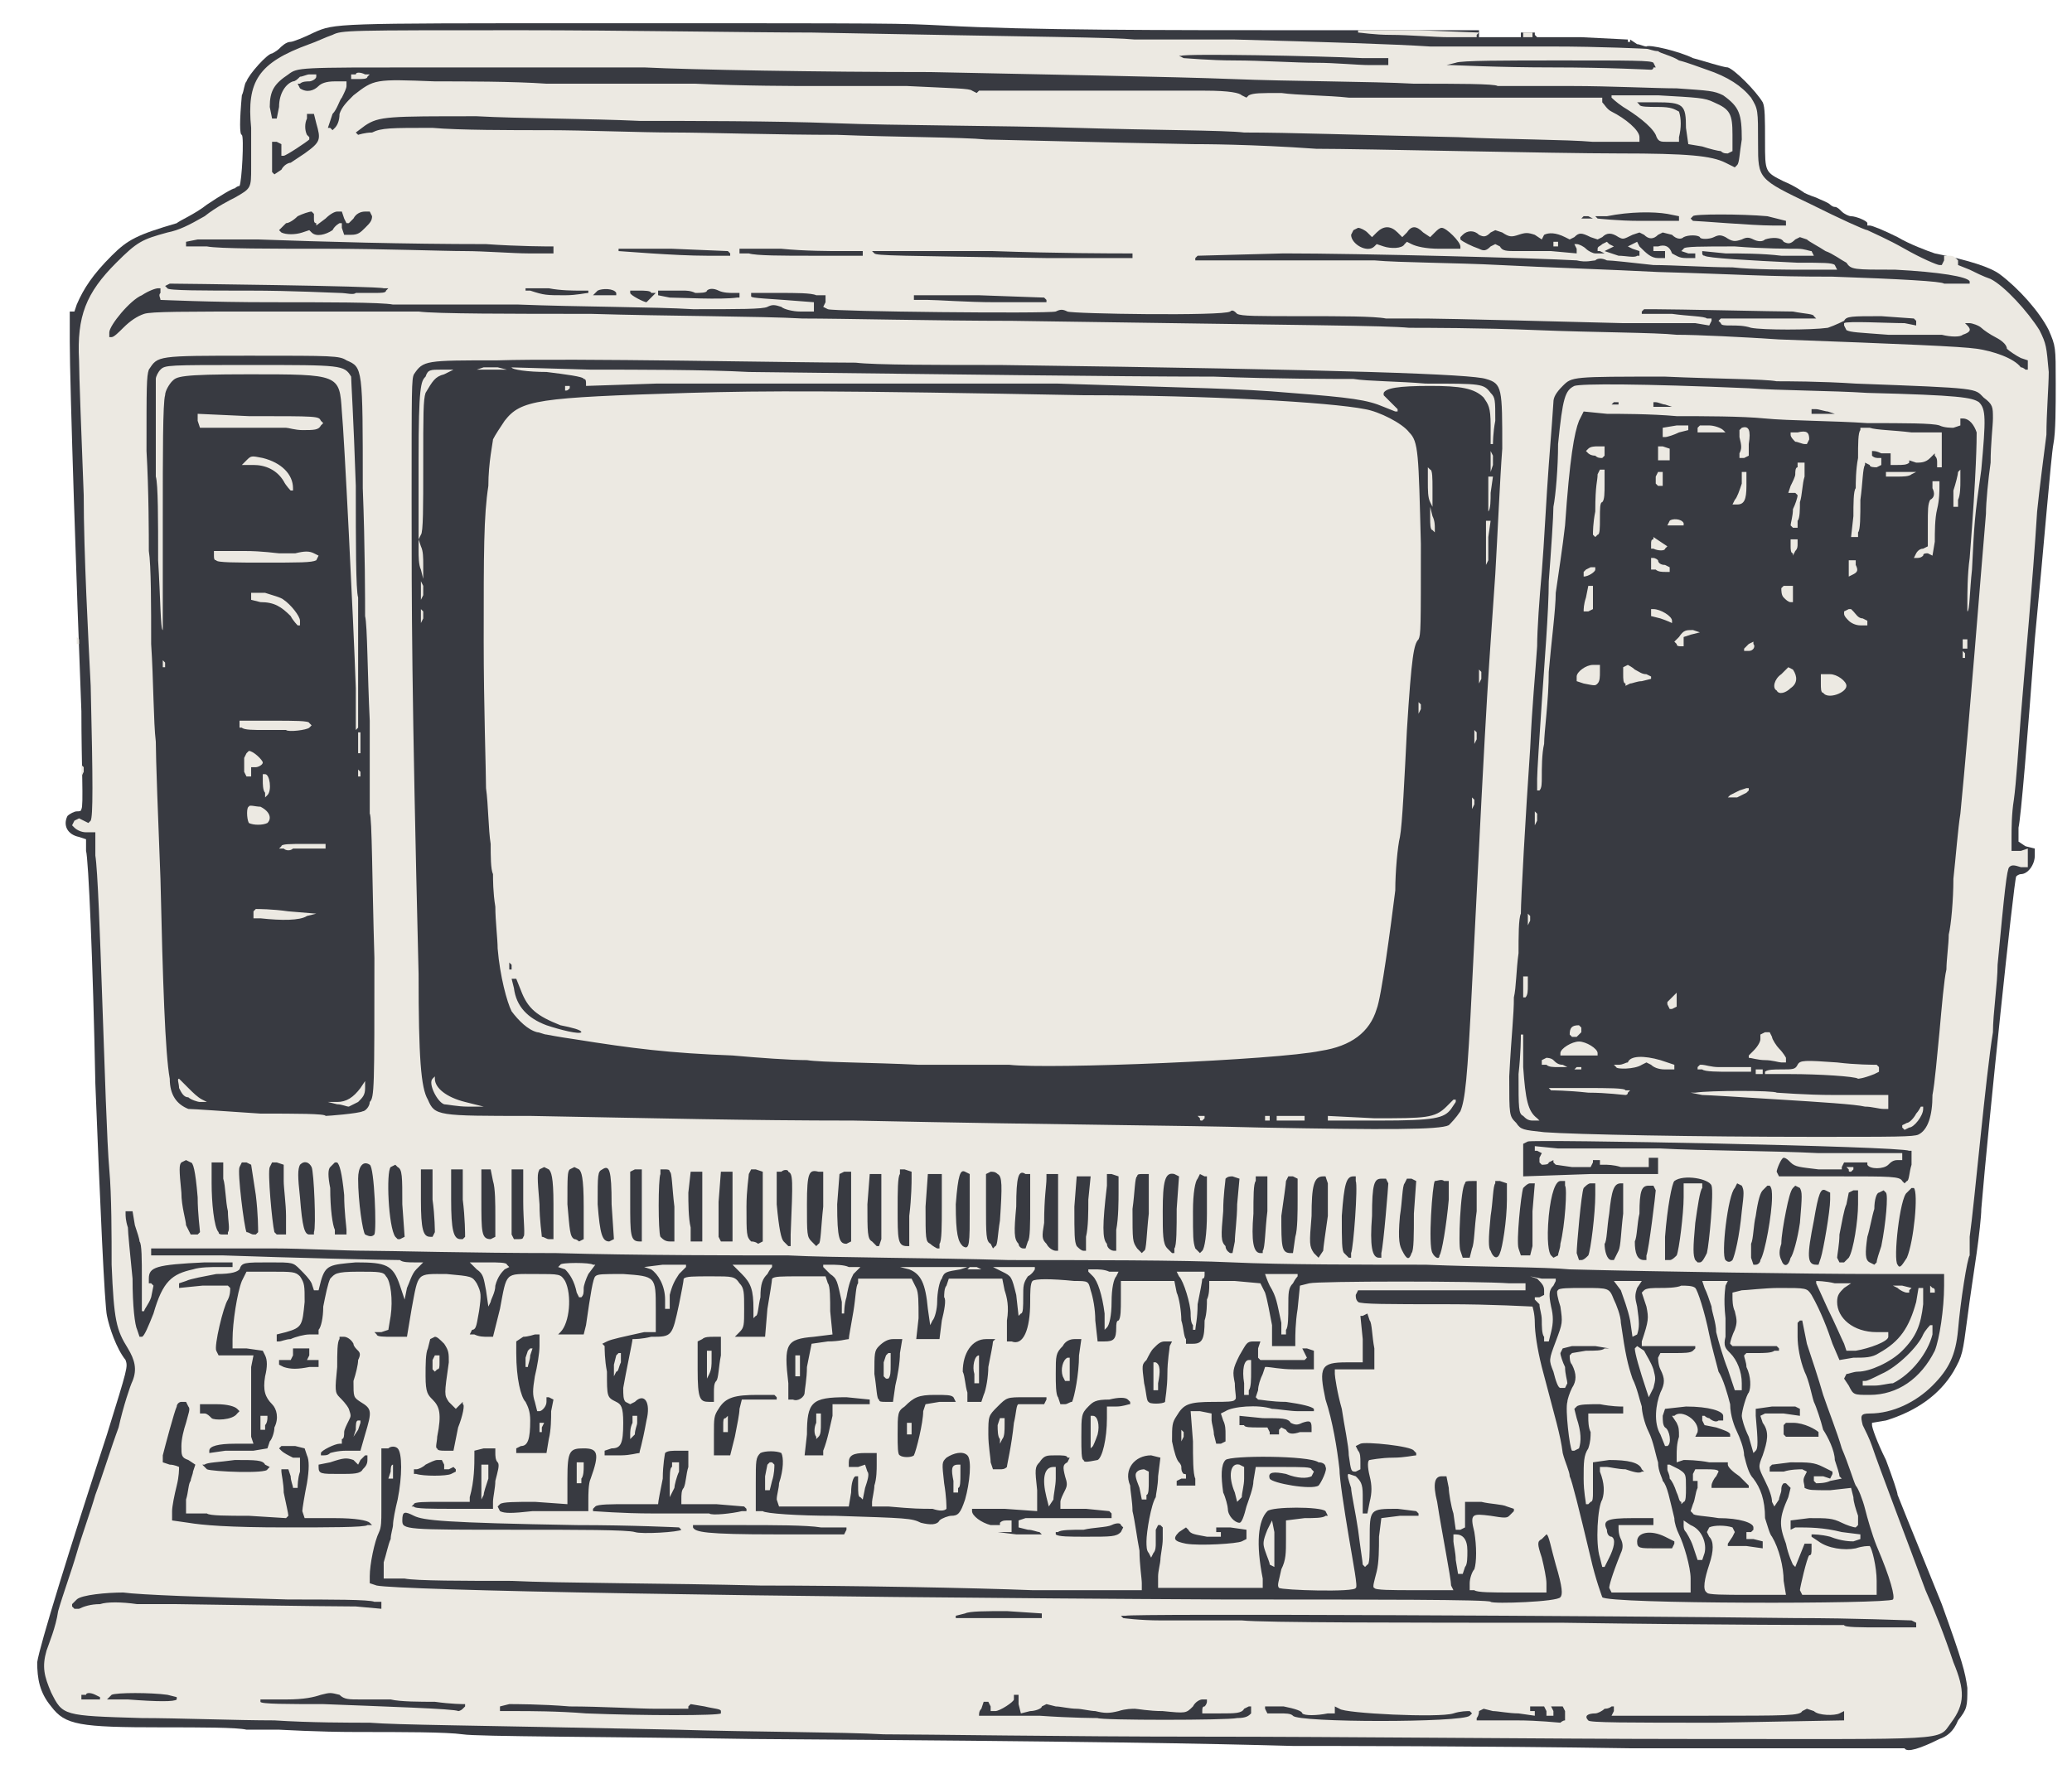<?xml version="1.0" encoding="utf-8"?>
<svg version="1.0" width="891pt" height="761pt" viewBox="0 0 891 761" preserveAspectRatio="xMidYMid meet" xmlns="http://www.w3.org/2000/svg">
  <path fill="#383a41" stroke="none" d="M 819 752 C 818 752 766 752 701 752 C 637 751 571 751 556 751 C 520 750 470 749 323 748 C 261 747 205 747 199 746 C 192 745 173 745 154 745 C 136 745 121 744 120 744 C 119 744 118 744 116 744 C 115 744 110 744 106 744 C 102 743 86 743 70 743 C 34 743 28 742 22 734 C 17 728 16 722 16 715 C 17 708 30 666 46 617 C 55 588 55 588 54 585 C 50 580 47 571 46 566 C 45 562 43 517 41 466 C 40 414 38 369 37 366 L 37 361 L 34 360 C 29 359 27 355 29 351 C 30 350 32 349 33 349 C 34 349 35 349 35 348 C 36 347 35 329 35 306 C 33 255 30 165 30 147 L 30 134 L 31 134 L 32 134 L 33 131 C 36 124 40 118 48 110 C 55 103 59 101 76 96 C 77 95 84 92 89 88 C 95 84 100 81 101 81 C 101 81 102 80 103 80 C 104 78 105 59 104 58 C 103 58 103 52 104 41 C 105 39 105 36 106 35 C 107 32 115 23 117 23 C 117 23 119 22 120 21 C 121 20 123 18 125 18 C 126 18 131 16 135 14 C 144 10 144 10 253 10 C 392 10 385 10 406 11 C 442 13 498 13 566 13 L 636 13 L 636 14 L 636 16 L 645 16 L 654 16 L 654 15 L 654 14 L 657 14 L 660 14 L 660 15 L 661 16 L 680 16 L 700 17 L 700 18 L 701 18 L 701 17 L 704 19 C 705 19 707 20 708 20 C 709 19 722 22 728 25 C 732 26 741 29 743 29 C 746 30 755 39 758 44 C 759 46 759 51 759 61 C 759 74 759 74 767 78 C 772 80 776 83 776 83 C 776 83 778 84 781 85 C 783 86 786 87 787 88 C 787 88 788 89 789 89 C 790 89 791 90 792 91 C 793 92 795 93 796 93 C 798 93 803 95 803 96 L 803 97 L 804 97 C 805 97 810 99 816 102 C 821 105 829 108 832 109 C 847 112 856 115 860 118 C 868 124 877 134 881 142 C 884 149 884 149 884 165 C 884 175 884 186 883 191 C 882 196 879 234 875 275 C 872 316 869 352 868 356 L 868 362 L 871 364 L 875 365 L 875 368 C 875 372 872 376 869 376 C 869 376 868 376 867 377 C 866 379 855 484 852 520 C 852 523 851 532 850 539 C 849 546 847 559 846 567 C 844 582 844 583 840 590 C 834 600 824 607 811 611 L 805 612 L 805 613 C 805 614 807 620 811 628 C 814 636 816 642 816 643 C 816 643 818 648 820 653 C 822 658 829 675 835 690 C 844 715 845 719 846 726 C 846 734 846 735 842 740 C 840 745 837 747 834 748 C 826 752 820 754 819 752 Z"/>
  <path fill="#ece9e2" stroke="none" d=" M517 747 C458 747 397 746 380 746 C363 745 323 745 291 744 C197 742 172 742 159 741 C151 741 133 741 118 740 C102 740 76 739 61 739 C27 738 27 738 22 728 C19 721 18 717 20 710 C21 707 24 700 25 693 C27 686 31 675 33 668 C35 661 39 650 41 643 C44 635 48 622 51 614 C53 605 56 596 57 594 C59 589 58 585 55 580 C50 572 49 568 48 544 C48 532 48 514 47 503 C46 492 45 459 44 431 C43 402 42 374 41 368 L41 358 L37 358 C35 358 33 357 32 356 L31 355 L32 353 L34 352 L36 353 L38 354 L39 353 C40 351 40 337 39 295 C38 275 36 238 36 213 C35 187 34 161 34 155 C33 136 37 126 50 113 C59 104 61 103 72 100 C77 99 81 97 88 93 C93 89 99 86 101 85 C108 81 108 81 108 72 C108 68 108 60 108 55 C106 35 111 27 133 19 C136 18 140 16 143 15 C147 13 149 13 224 13 C267 13 323 14 349 14 C452 16 478 16 488 17 C493 17 512 17 531 17 C568 18 600 19 615 20 C621 20 644 20 667 20 C689 20 708 21 708 21 C709 21 711 22 713 22 C714 23 719 24 722 26 C726 27 731 29 734 30 C743 33 749 37 753 42 C756 47 756 47 756 62 C756 77 756 77 779 88 C791 94 802 99 803 99 C805 100 812 103 819 107 C826 111 833 114 834 114 L835 114 L836 112 L836 110 L838 110 C839 110 840 110 841 111 L842 112 L842 113 L842 114 L847 116 C849 117 853 119 856 120 C862 123 872 134 877 142 C880 148 880 149 881 160 C881 166 880 178 880 187 C879 195 877 210 876 220 C874 252 871 283 869 308 C868 321 867 337 866 344 C865 350 865 357 865 360 L865 366 L869 366 L872 365 L872 369 L872 373 L869 373 C866 372 865 372 864 373 C863 374 862 383 859 415 C859 423 857 436 857 444 C854 462 849 518 847 532 C847 536 847 540 847 540 C846 541 843 560 842 572 C841 583 838 589 831 596 C824 603 814 608 804 608 C800 608 800 609 801 613 C802 615 804 619 805 622 C808 631 821 665 828 684 C832 693 836 703 840 715 C845 727 845 733 839 741 C833 749 841 748 725 748 C669 748 575 747 517 747 Z M632 738 L633 737 L632 736 C631 736 628 736 625 737 C619 739 578 737 576 735 L574 734 L574 735 L574 737 L571 737 C566 738 561 738 560 737 C560 736 557 735 552 734 L544 734 L544 735 L545 737 L550 737 C553 737 555 737 556 738 C558 741 629 741 632 738 Z M673 740 C673 739 673 738 673 736 L672 734 L669 734 L667 734 L668 736 L668 738 L667 738 L665 738 L665 736 L664 734 L661 734 L658 734 L658 735 L658 736 L659 736 L660 736 L660 737 L660 738 L653 737 C649 737 644 736 642 736 L638 735 L636 736 C636 738 635 739 635 739 L635 740 L652 740 C662 740 670 741 671 741 C671 741 672 740 673 740 Z M793 738 L793 736 L791 737 C789 738 782 738 780 736 L777 735 L775 736 C774 738 769 738 733 738 L693 738 L694 736 L694 734 L693 734 C693 734 692 735 690 735 C689 736 687 737 686 737 C683 737 681 738 683 740 C683 741 700 741 738 741 L793 740 L793 738 Z M532 739 C536 739 537 738 538 737 C538 736 538 735 538 734 L537 734 L535 735 C534 737 531 737 525 737 L517 737 L517 736 C517 735 517 734 518 734 C519 733 519 732 519 732 L519 731 L517 731 C516 731 514 732 513 734 C510 737 510 737 500 736 C494 736 489 735 488 735 C487 735 484 735 481 736 C477 737 475 737 471 736 C469 736 465 735 463 735 C460 735 456 734 454 734 L450 733 L448 734 C448 735 445 736 443 736 L439 737 L438 733 L438 729 L437 729 L436 729 L436 731 C436 732 430 736 428 736 L426 736 L426 734 L425 732 L424 732 L423 732 L422 735 C421 736 421 737 421 738 C422 738 433 738 447 738 C461 739 472 739 472 739 C473 740 528 740 532 739 Z M310 737 L310 736 L310 736 C310 735 307 735 303 734 L297 733 L296 734 L296 735 L282 735 C275 735 258 734 245 734 C233 733 221 733 219 733 L215 734 L215 735 L215 736 L223 736 C227 736 240 736 252 737 C277 738 309 738 310 737 Z M199 735 L200 734 L200 733 C199 733 194 733 187 732 C181 732 172 732 168 731 C164 731 158 731 155 731 C150 731 148 731 146 729 C142 728 142 728 138 729 C135 730 131 731 123 731 C118 731 113 731 112 731 L112 732 L112 732 C112 733 124 733 139 733 C164 734 196 735 197 736 C197 736 198 736 199 735 Z M76 731 L76 730 L72 729 C65 728 50 728 48 729 L46 731 L55 731 C68 732 75 732 76 731 Z M43 730 L43 730 L41 729 C39 728 37 728 37 729 L35 729 L35 730 L35 731 L39 731 L43 731 L43 730 Z M824 699 L824 698 L822 697 C820 697 798 696 772 696 C693 695 486 694 484 695 L482 695 L483 696 C483 696 490 697 499 697 C508 697 524 697 534 697 C543 698 606 698 672 698 C738 699 792 699 793 699 C793 700 800 700 809 700 L824 700 L824 699 Z M448 695 L448 694 L433 693 C424 693 417 693 415 694 L411 695 L411 696 C412 696 420 696 430 696 L448 696 L448 695 Z M43 690 C46 689 52 689 59 690 C69 690 72 690 76 690 C78 690 139 691 153 691 L164 692 L164 691 L164 689 L161 689 C159 688 142 688 124 688 C88 687 60 686 53 685 C46 685 35 686 33 688 L31 690 L31 691 L32 692 L34 692 C36 691 39 690 43 690 Z M814 688 C815 687 813 679 807 665 C805 660 803 653 802 649 C801 645 799 640 798 639 C797 637 795 630 792 623 C790 616 786 606 784 600 C782 593 779 584 777 578 L775 568 L774 568 L773 569 L773 575 C773 579 774 585 776 590 C778 594 779 600 780 603 C781 605 783 611 784 615 C786 618 789 624 789 628 C790 631 791 634 791 635 L792 636 L787 637 C785 638 782 638 781 638 L780 637 L780 636 L780 635 L784 635 L787 636 L788 634 L788 633 L784 631 C780 629 778 629 770 629 L762 630 L761 631 L761 633 L767 633 C770 632 774 632 775 632 L777 633 L776 635 C775 637 776 638 776 640 C778 641 779 641 787 641 L796 640 L797 644 C797 646 798 649 799 652 L799 656 L798 657 C797 657 794 656 792 655 C788 653 786 653 778 653 L770 654 L770 656 L770 658 L772 657 C778 657 784 657 792 659 L800 660 L800 661 L800 662 L797 663 C796 663 792 663 787 661 C783 660 780 660 779 660 L779 661 L782 663 C786 666 793 667 798 666 C801 665 803 665 804 665 C805 666 807 674 807 680 L807 686 L791 686 L775 686 L774 684 C774 683 777 670 778 669 C779 669 779 668 779 666 L779 664 L778 664 L776 664 L774 669 L772 674 L771 673 C771 673 769 669 768 664 C765 656 765 653 769 644 L770 640 L769 639 L768 638 L767 638 C766 639 766 640 766 641 C766 642 765 644 765 645 L763 648 L762 646 C762 644 761 641 759 637 C756 631 756 631 758 626 C760 620 761 616 758 612 L757 609 L759 608 C759 608 763 608 767 608 L774 609 L774 607 L774 606 L772 605 C770 605 766 605 762 605 L755 606 L755 609 C756 620 756 623 755 624 L754 625 L752 618 C750 614 749 610 749 609 C749 607 751 600 752 599 C753 597 753 592 751 588 C751 586 750 584 750 583 L751 582 L756 582 C758 582 762 582 763 581 L765 581 L765 580 L764 579 L761 579 C760 579 755 579 752 579 L745 579 L744 578 C744 577 745 574 746 572 C747 569 747 568 746 564 C745 562 745 559 745 558 L745 556 L749 555 C751 555 759 554 765 554 C777 554 777 554 779 557 C783 564 786 572 788 578 L791 585 L797 584 C802 584 805 584 808 582 C817 577 821 571 824 560 L825 554 L826 554 L827 554 L827 561 C826 570 824 575 818 581 C813 586 804 590 799 590 C797 590 795 591 794 591 L793 593 L795 596 C797 600 797 600 804 600 C816 600 826 593 832 581 C834 576 836 563 836 553 L836 548 L807 548 C779 548 713 547 675 546 C665 545 637 545 613 544 C588 544 551 544 530 543 C509 542 466 542 434 542 C401 541 358 541 339 540 C319 540 274 540 239 539 C203 539 167 538 158 538 C148 538 130 537 118 537 C106 537 89 537 80 537 L65 537 L65 538 L65 540 L96 540 C124 541 166 542 172 542 C173 543 176 543 178 543 L182 543 L179 546 C177 548 176 552 175 554 L174 559 L172 553 C169 544 166 543 153 543 C142 544 140 544 138 551 L137 555 L136 555 L135 555 L134 552 C133 550 131 548 129 546 C126 543 126 543 116 543 C105 543 104 543 103 546 C102 547 100 548 93 548 C88 549 82 550 80 551 L77 552 L77 553 L77 554 L87 553 L98 553 L99 554 C99 555 99 557 98 559 C96 562 92 579 93 581 L94 583 L102 583 L109 583 L108 588 C108 593 108 596 108 604 C108 605 108 608 108 611 C108 613 108 616 108 618 L109 621 L101 621 C94 621 90 622 90 624 L90 625 L97 624 C100 624 106 624 109 624 L115 623 L116 620 C117 619 118 616 118 614 C120 610 119 606 117 604 C114 601 113 598 114 592 C115 588 115 585 114 583 L113 581 L106 580 L100 580 L100 576 C100 569 102 556 104 551 L106 547 L116 547 C126 547 127 547 129 549 C131 552 131 553 131 560 C130 570 130 571 123 573 L119 574 L119 576 L119 577 L120 577 C121 577 123 576 125 576 C127 575 131 574 133 574 L137 574 L137 572 C138 571 139 567 139 562 C140 557 141 552 142 550 C144 548 144 547 154 547 C163 547 165 547 166 549 C168 551 169 559 168 566 L167 572 L164 573 L161 573 L162 574 C162 575 165 575 169 575 L175 575 L177 563 C180 547 179 548 192 548 C203 549 203 549 205 552 C207 556 207 557 206 564 C205 569 205 572 203 572 L202 574 L204 574 C206 575 208 575 210 575 L212 575 L215 563 C218 547 217 548 230 548 C241 548 241 548 243 551 C246 557 245 569 241 573 L240 574 L245 574 L251 574 L252 570 C254 556 255 550 256 549 C257 548 259 548 268 548 C282 549 282 549 282 563 L282 573 L277 573 C268 575 263 576 261 577 L259 578 L260 579 C260 580 260 585 261 590 C261 601 261 601 265 603 C267 604 268 605 268 612 C268 621 267 623 263 623 L260 624 L260 625 L260 626 L267 626 C271 626 274 625 275 625 C275 624 276 622 278 611 C280 603 277 599 273 603 L271 604 L269 603 C268 602 268 600 268 597 C269 591 272 577 272 576 C273 576 276 576 280 575 C289 575 289 575 292 561 C293 556 294 551 294 550 C295 549 298 549 306 549 C315 549 316 549 318 552 C320 554 320 556 320 563 C320 570 320 571 318 573 L316 575 L322 575 L329 575 L330 563 C331 557 332 551 332 550 C333 549 336 549 344 549 L355 549 L356 552 C357 553 357 559 357 564 L358 574 L350 575 C338 576 337 578 339 595 L339 602 L341 602 C343 603 346 601 346 599 C346 598 347 593 347 588 L349 578 L356 577 C361 577 364 576 365 576 C365 575 366 570 367 564 C368 558 368 553 369 552 L369 550 L381 550 L392 550 L394 554 C395 556 395 560 395 567 L394 576 L399 576 L404 576 L405 568 C406 564 407 559 406 558 C406 557 406 554 407 553 L408 550 L419 550 L431 550 L432 555 C433 558 434 562 433 568 L433 577 L435 577 C440 579 443 572 443 560 C443 556 443 552 444 551 C445 550 452 550 462 551 C468 551 468 551 469 555 C470 558 471 563 471 568 L472 577 L475 577 C479 577 480 576 480 571 C480 570 480 568 481 568 C482 567 482 563 482 559 L482 551 L493 551 L505 551 L506 556 C507 558 508 564 508 568 C509 571 509 575 510 576 L510 578 L513 578 C517 578 518 576 518 568 C519 565 519 561 519 559 C520 557 520 554 520 553 L520 551 L531 551 L542 552 L544 556 C545 559 546 565 547 570 L547 579 L552 579 L557 579 L557 576 C557 575 557 569 558 563 L559 553 L563 552 C567 551 635 551 649 552 L656 552 L656 554 L656 555 L620 555 L584 555 L583 557 C583 558 583 559 584 560 C585 561 597 561 622 561 C642 561 658 562 659 562 C659 562 660 565 660 569 C660 573 661 580 663 588 C669 611 671 617 672 625 C673 629 675 633 675 635 C676 637 679 649 684 670 C686 679 689 687 689 687 C691 690 812 690 814 688 Z M671 687 C672 686 672 683 669 673 C667 666 666 660 665 660 L665 660 L663 662 C661 663 661 664 663 670 C664 674 665 679 665 681 L665 685 L650 685 C642 685 635 685 634 684 L632 684 L632 681 C632 679 633 676 634 675 C635 672 635 665 634 659 C632 651 633 651 641 652 C647 653 648 653 649 652 C650 651 651 650 651 650 L651 649 L648 648 C646 647 641 647 637 646 L630 646 L630 652 L630 657 L628 658 L626 658 L625 651 C624 648 623 642 623 640 L622 635 L620 635 C617 635 616 638 618 646 C620 659 624 679 624 682 L625 684 L608 684 C599 684 591 684 591 683 C590 683 591 680 592 676 C593 672 593 666 593 661 L594 653 L602 652 L610 652 L610 651 L609 650 L601 649 C589 649 589 649 589 662 C589 668 589 673 588 673 L587 674 L586 673 C586 672 585 666 584 658 C583 651 581 642 581 640 C580 637 579 634 580 634 L580 634 L583 635 C585 637 586 638 586 643 C586 646 586 649 586 650 L586 651 L587 651 L588 651 L589 646 C590 642 590 639 589 635 C588 631 588 628 589 628 C589 628 594 627 599 627 C604 627 608 626 609 626 L609 625 L608 624 C607 622 587 620 585 621 L583 622 L584 624 C585 625 585 627 585 629 L585 632 L583 633 C581 633 581 633 580 626 C580 622 578 613 577 606 C575 599 574 592 574 591 L574 589 L583 589 L591 589 L591 580 C590 575 590 569 589 568 L588 565 L586 566 L585 566 L586 576 L586 586 L579 586 C568 586 567 588 570 602 C573 611 575 623 576 632 C576 636 578 649 580 661 C582 673 584 683 583 683 C583 685 551 684 550 683 C549 682 550 680 551 675 C553 671 553 668 553 662 L553 654 L561 653 C565 653 569 653 570 652 L571 652 L570 650 C568 648 547 648 545 650 C541 654 540 664 543 679 L543 683 L520 683 L498 683 L498 678 C498 676 499 672 499 671 C499 669 500 665 500 662 L500 657 L499 656 L498 656 L497 658 C497 659 497 662 497 664 C497 665 497 667 496 668 L495 670 L494 668 C493 667 493 665 493 663 C493 659 495 647 497 644 C497 643 498 639 498 635 L499 627 L495 626 C488 626 483 632 486 639 C486 641 487 646 487 650 C488 654 489 662 490 667 C490 673 491 679 491 681 L491 684 L444 684 C419 683 366 682 327 682 C288 681 240 681 220 680 C200 680 179 680 174 679 L165 679 L165 672 C166 669 167 664 168 662 C168 660 169 657 169 656 C169 654 170 649 171 645 C173 635 173 625 171 623 C170 622 168 622 167 623 L164 623 L164 634 C164 640 164 647 164 650 C164 654 164 657 163 659 C161 663 159 673 159 678 L159 681 L162 682 C172 684 320 687 528 688 C590 688 641 688 641 689 C642 690 670 689 671 687 Z M534 663 L536 662 L536 660 L536 658 L529 657 L523 657 L523 658 L523 659 L524 659 L525 659 L525 660 L525 661 L519 661 C514 660 512 660 511 658 L510 657 L507 659 C504 662 505 663 510 664 C516 665 532 664 534 663 Z M447 659 C446 659 444 658 442 658 L438 657 L438 655 L438 654 L441 653 C442 653 451 653 461 653 L478 653 L478 651 L477 650 L467 649 L456 649 L456 646 C456 645 457 643 458 641 C459 639 459 638 458 635 C457 631 457 630 459 629 L460 627 L459 627 C459 626 457 626 454 626 C450 626 449 626 447 629 C445 631 445 632 446 641 L446 650 L432 649 L418 649 L418 650 C418 652 422 655 426 656 L430 656 L430 655 C431 654 432 654 433 654 L435 654 L435 656 L435 659 L432 659 L429 659 L437 660 C442 660 446 660 447 660 L448 660 L447 659 Z M482 659 L483 657 L482 656 C482 655 480 655 478 656 C476 657 470 657 466 658 C461 658 456 658 455 659 L454 659 L454 660 C455 661 460 661 467 661 C478 661 480 661 482 659 Z M293 658 L293 658 L292 657 C292 657 272 656 248 656 C191 655 182 654 178 652 C174 650 173 650 173 654 C173 658 174 658 223 658 C248 658 270 658 273 659 C276 660 292 659 293 658 Z M364 658 L364 657 L353 657 C347 656 332 656 320 656 L298 656 L298 657 C299 659 303 660 334 660 L363 660 L364 658 Z M158 656 L160 656 L159 655 C158 654 153 653 144 653 L131 653 L130 650 C130 649 131 643 132 638 C133 632 133 628 132 626 L131 623 L127 622 C125 622 122 622 121 622 L120 623 L121 624 C122 625 124 626 126 627 L129 627 L129 633 C128 636 128 639 128 640 L127 640 L126 640 C126 639 125 637 125 635 L124 632 L122 632 L121 632 L121 633 C121 634 122 638 122 642 C123 647 124 651 124 652 L123 653 L107 652 C98 652 90 652 89 651 C87 651 85 651 83 651 L80 651 L80 645 C81 642 81 638 82 637 C82 636 83 634 83 633 L84 630 L81 628 C78 627 78 626 78 622 C78 619 79 615 80 612 C81 608 82 606 81 605 L80 603 L78 603 C77 603 76 604 76 605 C75 607 71 622 70 626 L70 629 L73 630 C75 630 77 631 77 631 C77 632 77 635 76 639 C75 643 74 648 74 650 L74 654 L81 655 C87 656 98 657 123 657 C141 657 157 657 158 656 Z M404 654 C405 653 408 652 409 652 C412 652 413 651 415 645 C417 638 418 628 416 626 C414 624 410 625 407 627 C405 629 405 629 406 638 C407 644 407 648 407 649 C406 650 404 650 401 649 C396 649 393 649 382 648 L375 648 L375 646 C375 645 376 641 376 639 C377 636 377 632 377 630 L377 625 L372 625 C367 625 365 626 365 629 L365 631 L369 631 L372 630 L373 633 C374 634 373 637 372 640 L371 645 L370 644 C369 644 369 642 369 639 L369 635 L368 635 C367 635 366 638 366 642 L365 648 L350 648 L335 648 L334 645 C334 643 335 640 335 638 C337 632 337 627 336 625 C334 624 329 624 327 625 C325 627 325 628 325 638 L325 650 L328 650 C329 651 343 652 359 652 C390 653 392 653 396 655 C400 656 403 656 404 654 Z M536 648 C537 645 539 640 539 637 L540 631 L551 631 C560 631 564 631 564 632 L565 633 L564 635 C562 636 558 636 553 634 C548 633 545 633 546 636 C547 638 564 641 567 639 C568 638 571 632 570 631 C570 630 569 629 567 629 C563 626 529 626 527 628 C525 630 525 635 526 642 C527 644 528 648 528 649 C528 652 531 655 533 655 C534 655 535 652 536 648 Z M319 650 L321 650 L321 649 L320 648 L308 647 C302 647 296 647 295 647 L293 647 L293 645 C293 643 293 641 294 640 C295 638 295 634 296 631 L296 624 L292 624 C289 624 287 624 286 625 C286 625 285 630 285 636 C284 641 283 646 283 647 C282 647 276 647 270 647 C263 647 257 647 256 648 L255 649 L255 650 C256 650 267 651 281 651 C294 651 305 651 305 651 C306 652 315 651 319 650 Z M247 650 L253 650 L253 645 C253 643 253 638 254 636 C258 625 257 623 251 623 C245 623 244 624 244 636 L244 647 L230 646 C222 646 216 646 215 647 L214 648 L215 650 C217 651 220 651 229 650 C236 650 244 650 247 650 Z M212 646 C212 644 213 640 213 637 C214 633 215 630 214 629 C213 628 213 626 213 625 L213 623 L208 623 L204 624 L204 626 C204 630 204 637 202 644 L202 646 L190 646 C183 646 178 646 178 647 L177 648 L178 648 C178 649 186 649 195 649 L212 649 L212 646 Z M514 636 C513 634 513 627 513 620 L512 607 L516 607 L521 608 L521 611 C521 612 522 615 522 617 L523 621 L525 621 L527 620 L527 617 C527 615 527 613 526 611 L525 608 L527 607 C530 605 541 604 547 606 C549 606 555 607 558 607 L565 607 L565 606 C564 605 560 604 553 603 C547 603 542 602 541 602 L540 601 L541 598 C541 596 542 593 543 591 L544 588 L545 588 C546 588 551 589 556 589 L565 589 L565 585 L565 581 L562 580 L560 580 L561 582 L562 584 L561 585 C560 585 543 585 542 585 L541 584 L541 580 L542 577 L539 577 C536 577 536 578 533 583 C530 589 530 590 531 595 C531 599 532 602 531 602 C531 603 527 603 522 603 C511 603 509 604 506 609 C504 612 504 613 504 620 C505 625 506 628 507 629 C507 629 508 630 508 631 C508 632 508 633 509 634 C510 634 510 634 510 635 L510 636 L508 636 L506 637 L506 638 L506 639 L510 639 L514 639 L514 636 Z M194 634 L196 633 L196 632 L195 631 L193 632 L191 632 L191 630 L190 628 L188 628 C187 628 185 629 183 630 C182 631 180 632 179 632 L178 632 L178 633 L178 634 L179 634 C182 635 192 635 194 634 Z M156 632 C157 631 158 630 158 628 L158 626 L157 626 C157 626 156 627 155 628 L154 630 L152 628 C149 627 148 627 142 629 L137 630 L137 631 C137 634 138 634 146 634 C152 634 155 634 156 632 Z M115 632 L116 631 L114 630 C113 628 110 628 101 628 C94 629 89 629 88 630 L87 630 L89 632 C91 633 115 634 115 632 Z M433 631 C433 630 435 622 436 612 C437 608 437 604 438 604 C438 604 441 604 444 604 L449 604 L450 602 L450 601 L441 601 C433 601 433 601 429 605 C425 609 425 609 425 617 C425 622 426 627 426 629 L427 632 L430 632 C431 632 432 632 433 631 Z M472 628 C474 627 476 619 476 610 L476 605 L480 605 C483 605 485 604 486 604 L486 603 L485 602 C484 601 481 601 477 602 C471 602 470 603 468 605 C465 608 465 609 465 618 C465 624 465 628 466 628 C466 629 467 629 472 628 Z M393 626 C394 624 397 612 397 607 L398 604 L404 603 L411 603 L410 601 C409 600 407 600 402 600 C395 600 393 601 389 605 C386 607 386 608 386 617 C386 622 386 626 387 626 C388 627 392 627 393 626 Z M142 625 C142 625 145 624 149 624 L155 624 L157 617 C160 607 160 606 155 603 C152 601 152 601 152 594 C153 591 154 587 154 585 C155 583 155 582 154 581 C153 580 152 579 152 578 C151 576 149 575 148 575 L146 575 L146 576 C145 577 145 582 145 588 C144 598 144 599 146 601 C147 602 149 604 150 606 C151 609 151 609 150 611 C149 613 148 615 148 616 C148 617 148 619 147 619 L147 621 L146 621 C144 621 138 624 138 625 L138 626 L139 626 C140 626 141 626 142 625 Z M316 618 C317 613 318 608 318 606 L319 602 L327 602 L334 602 L334 601 L333 600 L326 600 C316 600 312 601 309 606 C307 609 307 610 307 617 C307 622 307 625 307 626 C307 626 309 626 311 626 L314 626 L316 618 Z M354 624 C356 619 357 613 358 609 L358 604 L366 604 L374 604 L374 603 L374 602 L364 601 C349 601 347 603 347 617 L346 626 L350 626 L354 626 L354 624 Z M236 619 C237 615 237 610 237 607 L238 602 L236 601 L235 601 L235 603 C235 605 233 607 232 607 L231 607 L230 603 C229 600 229 598 230 592 C231 588 232 582 232 579 L232 574 L230 574 C230 574 227 575 225 575 L222 577 L222 582 C222 593 224 601 226 603 C227 605 228 607 228 611 C228 619 227 622 224 622 L222 623 L222 624 L222 625 L228 625 L235 625 L236 619 Z M197 614 C199 609 200 604 199 604 L199 603 L197 605 L196 606 L193 603 C191 600 191 600 193 586 C193 582 193 581 191 578 C189 576 188 575 187 575 L185 576 L184 580 C183 582 183 587 183 592 C183 599 184 600 186 602 C189 605 190 608 188 618 C188 620 187 623 188 623 C188 624 190 624 191 624 L195 624 L197 614 Z M782 616 C781 615 776 612 771 612 L768 612 L767 613 C767 614 767 616 767 617 L768 618 L775 618 L782 618 L782 616 Z M550 615 L551 614 L553 615 C554 617 556 617 559 616 L564 616 L564 614 C564 611 563 611 560 612 C558 613 557 613 555 612 C554 610 551 610 543 610 L533 609 L533 611 L533 613 L535 613 C535 614 538 614 541 614 L545 614 L546 616 L546 617 L548 617 L550 617 L550 615 Z M102 608 L103 607 L102 606 C101 605 98 604 93 604 L86 604 L86 606 L86 608 L88 608 C89 608 90 609 91 610 C92 611 100 611 102 608 Z M461 603 C462 601 464 591 464 583 L465 576 L462 576 C460 576 458 577 457 579 C454 582 454 583 454 591 C454 595 454 600 455 601 L456 604 L458 604 C459 604 460 603 461 603 Z M501 603 C501 602 502 597 502 591 C502 585 503 580 503 579 L504 577 L501 577 C499 577 498 578 496 580 C495 581 494 583 493 585 C491 587 491 587 492 595 C493 599 493 603 494 603 C494 604 500 604 501 603 Z M307 599 C307 597 307 595 308 594 C309 593 309 588 310 583 L310 575 L307 575 C305 575 303 575 302 576 L300 577 L300 589 C300 602 301 603 305 603 L307 603 L307 599 Z M385 596 C386 592 387 586 387 582 L388 576 L384 576 C382 576 380 577 378 579 C376 581 376 582 376 591 C377 597 377 602 378 602 C378 603 379 603 381 603 L384 603 L385 596 Z M423 600 C424 598 425 592 425 588 C426 583 427 578 427 577 L428 576 L424 576 C418 576 414 582 414 590 C415 592 415 596 416 599 L416 603 L419 603 L422 603 L423 600 Z M133 588 L137 588 L137 586 L137 585 L134 585 L132 585 L133 583 L133 580 L130 580 L126 580 L126 583 L125 585 L122 585 L120 585 L120 586 L120 587 L122 588 C125 589 128 589 133 588 Z M66 565 C70 551 74 548 83 546 C86 545 91 545 94 545 L100 545 L100 544 L100 543 L88 543 C67 544 64 545 64 550 L64 552 L65 552 L66 553 L65 558 C64 561 62 563 62 564 L61 564 L61 550 C61 542 61 535 60 534 C60 533 59 530 58 527 L57 521 L55 521 L54 521 L54 522 C54 523 54 525 55 528 C55 530 56 540 57 550 C57 562 58 570 59 572 L60 575 L61 575 C62 575 64 570 66 565 Z M820 541 C823 534 825 513 823 511 L822 511 L820 513 C817 515 814 542 816 544 C817 546 818 544 820 541 Z M757 542 C759 539 762 522 762 515 C762 513 762 511 761 510 L760 510 L758 512 C757 513 756 516 755 523 C754 527 754 533 753 535 C753 537 753 540 753 541 L754 544 L755 544 C756 544 757 543 757 542 Z M770 541 C771 540 773 533 774 526 C775 514 775 513 774 511 L772 510 L771 511 C770 512 769 516 768 521 C767 526 766 532 766 535 C765 538 765 540 766 542 C767 545 769 545 770 541 Z M783 541 C784 538 787 521 787 516 L787 513 L785 512 C783 511 782 513 780 525 C777 540 777 544 781 544 L782 544 L783 541 Z M809 536 C811 526 812 514 811 513 L810 512 L808 513 C807 513 806 516 806 520 C805 523 804 529 803 532 C802 539 802 542 804 543 L806 544 L807 543 C807 542 808 539 809 536 Z M734 539 C735 535 737 513 736 510 C735 507 724 505 720 508 C719 509 717 519 716 532 L716 542 L718 542 C719 542 720 541 721 540 C722 538 724 522 724 515 L724 509 L728 509 L732 509 L732 511 C731 512 730 519 729 526 C728 537 728 540 729 542 L730 543 L731 543 C732 543 733 541 734 539 Z M745 542 C746 540 748 532 749 521 C750 513 750 512 749 510 L747 509 L746 511 C743 514 740 540 742 542 C743 543 744 543 745 542 Z M795 541 C797 538 799 525 799 518 L799 512 L797 512 L795 513 L794 518 C793 520 792 526 791 531 C791 535 790 540 790 541 L791 543 L793 543 C793 543 794 542 795 541 Z M683 540 C684 538 686 522 686 514 L686 509 L684 509 C683 509 682 510 681 511 C680 513 678 536 678 539 L679 542 L680 542 C681 542 682 541 683 540 Z M696 538 C697 536 697 530 698 522 L698 509 L697 509 C694 509 693 512 692 522 C691 528 691 534 690 535 C690 538 691 542 693 542 L694 542 L696 538 Z M708 540 C709 538 712 513 712 512 L711 510 L709 510 C706 510 705 512 705 522 C704 526 704 532 703 534 C703 539 704 542 707 542 L708 542 L708 540 Z M571 523 C571 517 571 510 571 509 L570 506 L569 506 C565 506 564 510 564 523 C563 535 563 536 565 539 L567 541 L569 538 C569 537 570 530 571 523 Z M581 539 C582 537 584 510 583 508 L583 506 L582 506 C579 506 578 509 577 523 C577 534 577 538 578 539 C579 540 580 541 580 541 L581 541 L581 539 Z M594 539 C595 535 597 510 597 509 L596 507 L594 507 C591 507 590 509 590 523 C589 536 590 541 593 541 L594 541 L594 539 Z M607 539 C608 538 608 531 608 522 L609 508 L607 507 L605 507 L604 509 C603 510 603 517 602 523 C601 534 602 536 603 538 C605 542 606 542 607 539 Z M619 540 C620 539 622 527 623 516 L623 508 L621 508 C620 507 618 508 617 508 C616 509 614 536 616 539 C617 541 619 542 619 540 Z M633 537 C634 535 634 528 635 521 L635 508 L633 508 C631 508 630 508 630 509 C628 511 627 536 628 538 L629 541 L630 541 L632 541 L633 537 Z M645 539 C646 537 648 525 648 516 L648 509 L645 508 L643 508 L643 509 C642 510 642 517 641 523 C640 533 640 537 641 538 C642 541 644 542 645 539 Z M671 535 C673 527 674 511 673 510 L673 508 L671 508 C669 508 667 513 666 523 C665 534 666 539 667 540 L668 541 L670 540 C670 539 671 537 671 535 Z M659 536 C659 534 659 527 659 521 L660 509 L658 509 C657 509 656 510 655 511 C654 514 652 534 653 537 L654 540 L656 540 L658 540 L659 536 Z M494 522 C494 514 494 507 494 506 L494 505 L491 505 C490 505 489 505 489 506 C488 506 488 513 487 520 C487 534 487 534 489 537 L491 539 L492 538 C493 538 493 531 494 522 Z M505 537 C506 536 506 528 506 520 L507 506 L505 505 C501 504 500 508 500 521 C500 531 500 535 502 537 C503 538 504 539 504 539 L505 539 L505 537 Z M519 522 L519 506 L518 506 L516 505 L515 507 C514 508 513 513 513 521 C513 532 513 534 514 537 L516 539 L517 538 C518 537 519 531 519 522 Z M531 534 C531 531 532 524 532 518 L533 507 L530 506 C529 506 528 506 527 507 C527 508 526 514 526 521 C525 532 525 534 527 536 C527 538 529 539 529 539 L530 539 L531 534 Z M543 538 C544 537 544 529 545 521 L545 506 L543 506 L540 506 L540 508 C539 509 539 515 539 522 C538 534 539 539 542 539 L543 539 L543 538 Z M557 532 C558 529 558 521 558 516 L558 507 L556 506 L554 506 L553 508 C553 509 552 516 551 523 C551 536 551 539 555 539 L556 539 L557 532 Z M455 522 L455 505 L453 505 L450 505 L450 507 C450 510 449 515 449 526 C448 532 448 533 450 535 C451 537 453 538 454 538 L455 538 L455 522 Z M467 532 C468 528 468 521 468 516 L469 506 L466 506 L463 506 L462 519 C462 531 462 534 463 536 C464 537 465 538 466 538 L467 538 L467 532 Z M480 529 C481 524 481 516 481 513 L481 506 L478 505 L476 505 L476 510 C474 527 474 533 476 535 C476 537 478 538 479 538 L480 538 L480 529 Z M404 535 C405 534 405 527 405 519 L405 505 L402 505 L399 505 L398 519 C398 533 398 534 400 535 C401 536 403 537 403 537 L404 537 L404 535 Z M417 520 L417 505 L415 504 C413 503 412 505 411 518 C411 531 412 534 414 536 C417 538 417 535 417 520 Z M430 525 C431 510 431 506 429 505 C428 504 427 504 426 504 L424 505 L424 519 C424 531 424 534 426 535 L427 537 L428 536 C429 536 429 531 430 525 Z M442 534 C443 533 443 526 443 519 L443 505 L441 505 C438 503 437 506 437 519 C436 530 436 533 438 535 C438 536 439 537 440 537 L441 537 L442 534 Z M340 531 C341 507 341 505 339 504 C339 503 337 503 336 504 L334 504 L334 518 C335 529 336 533 337 534 C338 535 339 536 339 536 L340 536 L340 531 Z M354 519 L354 504 L352 504 C348 503 347 504 347 518 C347 531 347 532 349 534 L351 536 L352 535 C353 535 353 528 354 519 Z M379 533 C379 531 379 524 379 517 L379 505 L376 505 L374 505 L373 518 C373 530 373 533 375 534 C376 535 377 536 377 536 L378 536 L379 533 Z M391 523 C392 515 392 508 392 507 L392 504 L389 503 L387 503 L387 505 C386 506 386 513 386 520 C386 533 386 536 390 536 L391 536 L391 523 Z M328 519 L328 504 L325 503 L323 503 L322 505 C322 506 321 512 321 519 C321 531 321 532 323 534 C325 534 326 535 326 535 L328 534 L328 519 Z M366 519 L366 504 L363 504 L361 505 L360 518 C360 533 361 535 364 535 L366 534 L366 519 Z M251 519 C251 506 250 504 249 503 L247 502 L245 503 C244 504 244 506 244 518 C245 529 245 532 247 533 C248 533 249 534 249 534 L251 533 L251 519 Z M263 518 C263 503 262 501 259 503 C257 504 257 505 257 518 C258 531 259 534 262 534 L264 533 L263 518 Z M276 518 L276 503 L273 503 L271 504 L271 517 C271 531 271 534 275 534 L276 534 L276 518 Z M290 519 C289 511 289 504 288 504 C288 503 287 503 286 503 L284 503 L284 505 C283 507 283 530 284 532 C285 533 286 534 288 534 L290 534 L290 519 Z M302 519 L302 504 L299 504 L297 504 L296 513 C296 517 296 524 297 528 L297 534 L300 534 L302 534 L302 519 Z M315 519 L315 504 L312 504 L310 504 L309 517 C309 524 309 531 309 532 L310 534 L312 534 L315 534 L315 519 Z M173 518 C173 506 173 503 171 502 L170 501 L168 502 C166 504 167 528 170 532 L171 533 L172 533 L174 532 L173 518 Z M200 532 C200 531 200 524 199 516 L199 503 L196 503 L194 503 L194 516 C194 529 195 533 198 533 L199 533 L200 532 Z M213 523 C213 518 213 511 212 508 L211 503 L209 503 L207 503 L207 516 C207 530 207 533 211 533 L213 532 L213 523 Z M225 532 C226 532 225 525 225 517 L225 503 L222 503 L220 503 L220 516 C220 523 220 530 220 531 L221 533 L223 533 C224 533 225 533 225 532 Z M238 518 C238 506 237 504 236 503 L234 502 L232 503 C231 505 231 506 232 518 C232 525 233 531 233 532 C234 532 235 533 236 533 L238 533 L238 518 Z M161 531 C162 529 161 502 159 501 C156 499 154 502 154 507 C154 517 156 530 157 531 C159 532 160 532 161 531 Z M187 530 C187 530 187 523 186 516 L186 503 L183 503 L181 503 L181 516 C181 529 182 532 185 532 L186 532 L187 530 Z M86 530 C86 529 85 522 85 515 C84 503 83 500 82 500 L80 499 L78 500 C77 501 77 503 78 513 C78 519 80 525 80 527 L82 531 L83 531 L85 531 L86 530 Z M98 530 C99 529 98 525 98 521 C97 517 97 510 96 507 L96 500 L93 500 L91 500 L91 509 C91 517 92 528 94 530 C94 531 95 531 96 531 L98 531 L98 530 Z M111 530 C111 529 111 522 110 514 L108 501 L106 500 L104 500 L103 502 C102 504 105 528 106 530 C107 530 108 531 109 531 L110 531 L111 530 Z M123 523 C123 518 122 511 122 508 L122 501 L119 500 L117 500 L116 502 C115 504 117 526 118 530 L119 531 L121 531 L123 531 L123 523 Z M135 530 C136 528 135 504 134 502 C133 500 131 499 129 501 C128 503 128 506 129 515 C130 528 131 531 133 531 L135 531 L135 530 Z M149 529 C149 528 148 521 148 514 C147 504 146 501 145 500 L144 500 L142 502 C141 503 141 506 142 511 C142 520 143 527 144 529 L144 531 L147 531 L149 531 L149 529 Z M822 501 L822 495 L821 495 C817 493 659 490 657 491 L655 492 L655 499 L655 506 L684 505 L713 505 L713 501 L713 498 L711 498 L709 498 L709 500 L709 502 L706 502 C704 502 700 502 697 502 C694 501 691 501 690 501 L688 501 L688 500 L688 499 L687 499 L685 499 L685 500 L684 502 L676 502 L669 501 L668 500 L668 499 L666 500 C666 501 664 501 663 501 L662 500 L662 498 L663 496 L661 495 L660 495 L660 494 L660 493 L670 494 C676 494 695 494 714 494 C732 495 763 495 782 496 L818 496 L818 498 L818 499 L816 499 C814 499 813 500 812 501 C810 503 804 503 803 501 L803 500 L798 500 L793 500 L792 502 L792 503 L782 503 C774 502 772 502 770 500 C769 499 768 498 767 498 C766 498 764 503 764 504 L765 506 L791 506 C813 506 817 506 818 508 L819 509 L820 508 C821 508 821 504 822 501 Z M825 488 C829 486 831 480 831 471 C832 466 833 454 834 444 C835 433 836 421 837 417 C837 413 838 406 838 402 C839 398 840 387 840 378 C841 369 842 356 843 350 C847 309 852 244 854 221 C854 216 855 206 856 199 C856 191 857 183 857 180 C857 175 857 174 853 171 C849 167 852 167 798 165 C783 164 768 164 764 164 C759 163 738 163 716 162 C676 162 676 162 672 166 C669 169 668 171 668 173 C668 174 667 187 666 200 C665 213 664 234 663 246 C662 257 661 271 661 278 C660 293 659 301 658 322 C656 351 654 387 654 393 C653 395 653 403 653 410 C652 417 652 425 651 429 C651 437 650 444 649 463 C649 480 649 480 652 483 C654 486 655 486 664 487 C677 488 730 489 780 489 C815 489 823 489 825 488 Z M623 484 C624 483 626 481 628 478 C630 473 631 465 633 424 C640 283 640 292 643 247 C644 230 645 206 646 193 C646 167 646 165 639 163 C633 161 581 159 430 157 C404 157 376 157 368 156 C342 156 245 154 214 155 C183 155 182 155 178 161 C177 163 177 167 177 215 C177 261 177 296 180 419 C180 455 181 468 184 473 C187 480 188 480 228 480 C282 481 322 482 367 482 C464 484 506 484 542 485 C596 486 619 486 623 484 Z M156 478 C157 478 159 476 159 474 C161 472 161 468 161 412 C160 379 160 351 159 350 C159 348 159 330 159 310 C158 290 158 269 157 265 C157 260 157 235 156 210 C156 158 156 158 149 155 C146 153 143 153 108 153 C67 153 68 153 64 159 C63 162 63 166 63 194 C64 211 64 231 64 237 C65 243 65 261 65 277 C66 292 66 311 67 319 C67 326 68 353 69 378 C70 422 71 453 73 464 C73 471 76 475 81 477 C83 477 97 478 112 479 C127 479 140 479 140 480 C141 480 154 479 156 478 Z M872 157 L872 155 L869 154 C867 153 864 151 863 150 C863 148 860 146 858 145 C856 144 853 142 852 141 C851 140 848 139 847 139 L845 139 L846 140 C848 142 847 143 844 144 C843 145 839 145 835 144 C831 144 820 144 812 144 C799 143 796 143 794 142 L793 140 L793 139 C794 138 812 139 819 139 L824 140 L824 138 L823 137 L809 136 C796 136 794 136 793 138 C793 138 789 140 786 141 C779 142 758 142 753 141 C750 140 747 140 744 140 C742 140 740 140 740 139 L739 138 L740 137 C741 137 750 137 761 137 L781 137 L780 136 C780 135 776 135 771 134 C764 134 721 133 711 133 L707 133 L706 134 L706 135 L719 135 C726 136 733 136 734 137 L736 137 L736 138 L735 140 L729 139 C725 139 711 139 698 139 C620 137 617 137 607 137 C606 137 601 137 596 137 C591 136 576 136 561 136 C540 136 534 136 532 135 C531 134 530 133 529 134 C526 136 461 135 459 134 C457 133 456 133 454 134 C450 135 358 134 356 133 L354 132 L355 130 L355 127 L351 127 C349 126 342 126 335 126 L323 126 L323 127 C323 128 322 128 337 129 L350 130 L350 132 L350 134 L344 134 C341 134 337 133 336 132 C333 131 332 131 330 132 C328 133 318 133 298 133 C282 132 248 132 223 131 C198 131 174 131 169 131 C164 130 140 130 116 130 C90 130 70 129 69 129 C69 128 68 127 69 126 L69 124 L68 124 C67 124 64 125 61 127 C56 129 47 140 47 143 L47 145 L48 145 C49 145 51 143 53 141 C56 138 59 136 62 135 C65 134 79 134 116 134 C143 134 172 134 180 134 C187 135 221 135 254 135 C287 136 328 136 345 137 C362 137 403 138 435 138 C567 140 595 140 606 141 C612 141 637 141 661 142 C685 143 712 143 721 144 C730 144 750 145 765 146 C819 148 843 149 850 150 C857 151 866 154 869 158 C870 158 871 159 871 159 L872 159 L872 157 Z M280 128 L282 126 L280 126 C280 125 277 125 275 125 L271 125 L271 126 C271 127 277 130 278 130 C278 130 279 129 280 128 Z M450 129 L449 128 L421 127 L393 127 L393 128 L393 129 L399 129 C403 129 416 130 428 130 L450 130 L450 129 Z M317 128 L318 128 L318 127 L318 126 L315 126 C314 126 311 126 309 125 C307 124 305 124 304 125 C304 126 301 126 299 126 C297 125 295 125 294 125 C293 125 290 125 288 125 L283 125 L283 126 L283 127 L288 128 C292 128 310 129 317 128 Z M161 126 C164 126 166 126 166 125 L167 124 L165 124 C162 123 75 122 73 122 L71 123 L72 124 C72 125 88 125 107 125 C126 125 144 126 146 126 C149 126 152 127 153 126 C154 126 158 126 161 126 Z M253 126 L253 125 L249 125 C247 125 241 125 236 124 C231 124 227 124 226 124 L226 125 L228 125 C234 127 235 127 243 127 C248 127 252 126 253 126 Z M265 126 C264 124 259 124 257 125 L255 127 L260 127 L265 127 L265 126 Z M847 121 C846 119 834 117 815 116 C797 116 796 116 794 113 C792 112 788 109 785 108 C782 106 778 104 777 103 L774 102 L772 103 C770 105 769 105 767 104 C766 102 762 102 759 103 C758 104 756 104 754 103 C752 102 751 102 749 103 C746 104 745 104 742 102 C740 101 739 101 737 102 C735 103 731 103 731 102 C730 101 726 101 724 102 C723 103 721 103 719 101 L715 100 L713 101 C711 103 709 103 707 101 L705 100 L702 101 C698 103 698 103 696 102 C693 100 691 100 689 102 L687 103 L684 102 C680 100 679 100 677 102 L675 103 L673 102 C669 100 666 100 664 101 L663 103 L660 101 C657 100 656 100 653 101 C650 102 649 102 646 100 L643 99 L641 100 C639 102 638 102 636 101 C634 99 631 99 629 101 L628 102 L628 103 C629 104 633 106 636 107 C638 108 639 108 641 106 L643 105 L645 106 C646 108 648 108 652 108 C654 108 661 108 667 108 L678 109 L678 107 L677 105 L678 105 C679 105 681 106 682 107 C683 108 685 109 686 109 L690 109 L688 108 L687 108 L687 107 C687 106 688 106 689 105 L691 104 L692 105 L694 106 L692 107 L690 108 L696 110 C699 110 703 111 704 110 L705 110 L705 109 L705 108 L702 107 L700 106 L702 105 L704 104 L705 106 C708 109 710 111 713 111 L716 111 L716 110 L716 108 L714 108 L711 108 L711 107 L711 106 L713 106 C716 105 718 106 719 109 C721 110 722 111 725 111 L729 111 L729 110 L729 109 L726 109 L723 108 L724 107 C724 106 732 106 746 106 C758 107 770 107 773 107 C776 107 778 108 779 108 L780 110 L779 110 C779 110 773 110 766 110 C758 109 748 109 742 109 L732 108 L732 109 C732 109 732 110 733 110 C734 111 752 112 773 113 C784 113 788 113 789 114 L790 116 L776 116 C769 116 754 116 745 115 C735 115 719 114 711 114 C702 113 693 112 691 112 C689 111 687 111 686 112 C685 112 682 113 678 112 C661 111 585 109 552 109 L515 110 L514 111 L514 112 L543 112 C559 112 580 112 591 112 C602 113 626 113 645 114 C664 115 694 116 713 117 C749 118 759 119 788 119 C817 120 835 121 836 122 C836 122 839 122 842 122 L847 122 L847 121 Z M487 110 L487 109 L483 109 C480 109 455 109 427 108 L375 108 L376 109 C377 110 386 110 450 111 L487 111 L487 110 Z M314 109 L313 108 L289 107 L266 107 L266 108 C267 108 290 110 304 110 L314 110 L314 109 Z M371 109 L371 108 L362 108 C357 108 346 108 336 107 L318 107 L318 108 L318 109 L322 109 C325 110 337 110 349 110 L371 110 L371 109 Z M238 108 L238 106 L237 106 C236 106 223 106 209 105 C174 105 139 104 111 103 C99 103 87 103 85 103 L80 104 L80 105 L80 106 L89 106 C94 107 117 107 141 107 C164 107 191 108 200 108 C208 108 221 109 227 109 L238 109 L238 108 Z M591 106 L592 105 L595 106 C598 107 603 107 604 105 L605 104 L607 105 C609 106 613 107 619 107 L628 107 L628 106 C628 104 622 98 620 98 C619 98 618 99 617 100 L615 102 L612 100 C609 97 607 97 605 100 L603 102 L601 100 C598 97 595 97 592 100 L590 102 L588 100 C587 99 585 98 584 98 L582 99 L581 101 C581 105 588 109 591 106 Z M130 100 L133 99 L134 100 C136 102 140 101 143 99 C144 97 146 96 146 96 L147 96 L147 98 L148 101 L151 101 C154 101 155 100 157 98 C159 96 160 95 160 93 L159 91 L157 91 C155 91 153 92 152 94 C151 95 150 96 150 96 L149 96 L148 94 L147 91 L145 91 C144 91 142 92 140 94 L136 97 L136 96 C135 96 135 95 135 94 L135 92 L134 91 C133 91 130 92 128 93 C126 95 124 96 123 96 C123 96 122 97 121 98 L120 99 L121 100 C123 101 127 101 130 100 Z M768 96 L768 95 L760 93 C749 92 728 92 728 93 L727 94 L728 95 C730 95 754 97 762 97 L768 97 L768 96 Z M722 94 L722 93 L717 92 C711 91 701 91 691 93 L686 93 L687 94 C687 94 696 95 705 95 L722 95 L722 94 Z M683 93 C683 93 681 93 681 93 L680 94 L682 94 L685 94 L683 93 Z M125 70 C125 70 128 68 131 66 C138 61 138 60 136 53 L135 49 L133 49 L132 49 L132 51 C131 53 131 56 132 58 L133 59 L133 60 C132 61 123 67 122 67 L121 67 L121 64 L121 62 L119 61 C119 61 118 61 117 61 C117 62 117 73 117 74 L118 75 L121 73 C122 71 124 70 125 70 Z M749 60 C749 49 748 46 741 41 C737 39 735 39 721 38 C712 38 692 37 676 37 C660 37 645 37 644 37 C643 36 626 36 608 36 C590 35 554 35 530 34 C505 33 446 32 400 31 C353 31 297 30 277 29 C256 29 214 29 183 29 C128 29 128 29 124 32 C118 36 116 39 116 46 L117 51 L118 51 L119 51 L120 46 C120 40 123 36 126 35 C127 35 128 34 129 33 C130 33 132 32 133 32 L136 32 L136 33 C136 34 134 35 133 35 C132 35 130 35 129 36 L128 36 L129 38 C132 40 135 39 137 37 C138 36 140 35 144 35 L149 35 L149 37 C149 38 148 40 147 42 C146 43 145 47 143 49 L141 55 L142 55 L143 56 L144 55 C145 54 146 52 146 49 C147 46 149 44 152 41 C161 34 161 34 187 35 C199 35 221 35 235 36 C249 36 278 36 299 36 C320 37 343 37 349 37 C355 37 361 37 362 37 C363 37 375 37 390 37 C410 38 417 38 418 39 L420 40 L421 39 C422 39 447 39 518 39 C529 39 533 40 534 41 L536 42 L537 41 C539 40 542 40 551 40 C558 41 571 41 580 42 C589 42 617 42 643 42 L689 42 L689 44 C690 45 691 47 693 48 C699 51 705 56 705 59 L705 61 L685 61 C674 60 648 60 627 59 C581 58 555 57 535 57 C527 56 495 56 463 55 C431 54 384 54 359 53 C333 52 295 52 275 52 C254 51 223 51 205 50 C167 50 163 50 157 54 L153 57 L154 58 C154 58 157 57 160 57 C164 55 168 55 186 55 C197 56 220 56 236 56 C251 56 276 57 290 57 C303 57 335 58 360 58 C385 59 414 59 424 60 C464 61 510 62 513 62 C516 62 538 62 566 64 C586 64 669 66 696 66 C726 66 736 67 742 70 L746 72 L747 71 C748 70 748 66 749 60 Z M711 29 L712 29 L711 27 C710 26 702 26 670 26 C648 26 628 26 626 27 L622 28 L624 28 C625 28 644 29 668 29 C691 29 710 30 710 30 C710 30 711 30 711 29 Z M597 27 L597 25 L586 25 C566 24 510 23 508 24 L507 24 L509 25 C510 25 520 26 531 26 C542 26 557 27 566 27 C574 27 584 28 589 28 L597 28 L597 27 Z M35 331 L35 329 L36 330 C36 330 36 332 36 332 L35 334 L35 331 Z M33 275 L33 274 L34 275 L34 276 L34 277 L33 277 L33 275 Z M598 15 C591 15 585 14 584 14 L584 13 L610 13 L636 14 L635 15 L635 16 L623 16 C617 16 606 15 598 15 Z M655 15 L655 14 L657 14 L659 14 L659 15 L659 16 L657 16 L655 16 L655 15 Z M734 685 C732 684 733 679 735 673 C737 667 737 663 735 661 L734 659 L735 657 C737 656 742 656 745 657 L746 659 L745 661 L743 664 L743 665 C744 665 747 665 751 665 L758 666 L758 664 L758 663 L754 662 L751 662 L751 661 L751 659 L753 659 L754 658 L754 657 C754 655 748 653 739 653 C733 652 728 652 728 651 L727 650 L728 647 C729 645 729 642 730 640 L730 637 L729 637 L728 637 L728 634 L729 632 L734 632 C736 632 739 632 739 633 L739 633 L738 635 C737 636 736 638 736 639 L736 640 L744 640 L752 640 L752 639 C752 639 750 637 748 635 C745 633 743 631 743 630 L743 629 L735 629 C730 628 725 628 724 628 L721 629 L721 626 C721 624 721 621 722 618 C722 615 722 614 721 612 L719 609 L720 609 C723 606 731 611 730 616 L729 618 L737 618 L744 618 L744 617 C744 616 741 615 738 614 L733 613 L732 611 L732 609 L733 609 C733 609 734 610 735 610 C736 611 738 612 739 611 L741 611 L741 609 C741 607 735 605 725 605 L716 606 L715 609 C715 611 715 613 716 614 C718 615 719 621 717 622 L716 622 L714 617 C711 612 712 604 714 599 C716 595 716 593 714 589 C713 587 713 584 713 584 L714 582 L720 582 C724 582 727 582 728 581 L729 580 L729 579 C728 579 723 579 717 579 L706 579 L706 577 C709 568 709 567 708 562 L706 556 L707 555 C708 554 711 554 714 554 C716 554 721 554 723 553 C725 553 728 553 729 554 C730 555 733 564 735 574 C736 579 738 586 739 590 C741 593 743 600 744 604 C744 609 746 614 747 616 C748 618 750 623 750 626 C751 630 752 634 754 636 C757 640 759 645 759 653 C760 656 761 660 762 661 C765 666 767 674 767 680 L768 686 L751 686 C742 686 734 686 734 685 Z M692 683 C692 682 693 678 697 668 C698 666 698 664 697 662 C696 660 696 658 696 657 L696 656 L703 656 L711 656 L711 655 L711 653 L702 653 C691 653 689 654 691 658 C691 660 692 661 693 661 C695 662 694 666 692 670 C691 672 690 674 690 674 L689 674 L688 670 C686 664 687 648 689 645 C690 642 690 638 688 633 L688 631 L691 631 C692 631 696 632 699 632 C702 633 705 634 706 633 L707 633 L706 632 C705 629 700 628 692 628 L685 629 L685 634 C685 636 685 640 685 642 C685 644 685 646 684 646 L683 647 L682 647 C682 646 681 642 681 636 C681 629 681 626 683 623 C684 620 684 618 684 616 C683 614 683 611 683 610 L683 608 L690 608 L698 608 L698 607 L698 605 L697 605 C697 605 693 605 688 604 C683 604 679 604 678 605 L677 606 L678 610 C680 616 680 620 679 623 L677 624 L676 624 C675 623 673 606 674 603 C674 602 675 599 676 597 C678 594 678 591 676 587 C675 586 675 584 675 583 L676 582 L682 581 C686 581 689 581 690 580 L692 580 L686 579 C682 579 678 579 676 579 L672 580 L671 582 C671 583 672 586 673 588 C673 591 674 594 674 595 L673 597 L671 597 C670 597 669 594 668 590 C666 585 666 585 669 577 C672 569 672 569 671 562 C670 559 669 555 670 555 C670 554 675 554 681 554 C692 554 692 554 694 559 C695 561 697 566 697 569 C699 583 700 587 702 593 C704 597 705 602 706 605 C706 607 707 612 709 616 C711 620 712 626 713 629 C713 633 715 636 715 637 C717 639 718 645 720 653 C720 655 721 658 722 660 C724 664 727 674 727 679 L727 685 L710 685 L693 685 L692 683 Z M720 664 L720 663 L716 661 C710 658 704 659 704 663 C704 666 705 666 712 666 L719 666 L720 664 Z M728 665 C727 662 725 659 725 659 C724 658 724 657 724 656 L724 654 L727 656 C732 658 734 664 733 668 L732 671 L731 671 L730 671 L728 665 Z M723 646 C722 646 722 644 721 642 C720 639 719 637 718 636 C718 634 717 633 717 632 L717 630 L718 630 C718 630 720 631 722 632 C725 634 725 634 725 640 C725 643 725 646 724 646 L723 647 L723 646 Z M271 617 C271 616 271 614 272 612 L272 609 L273 609 L274 609 L274 612 C274 613 273 615 273 617 L271 619 L271 617 Z M112 612 L112 609 L114 609 L115 609 L115 610 C115 610 115 612 114 613 L114 615 L113 615 L112 615 L112 612 Z M708 598 C705 589 703 582 703 580 L704 579 L707 581 C708 583 710 586 711 589 C712 593 712 593 711 597 L709 601 L708 598 Z M743 589 C741 584 739 577 738 573 C738 569 736 564 736 562 C735 559 734 556 733 554 L732 551 L738 551 L743 551 L742 553 C742 554 741 558 742 567 C742 569 742 573 742 575 C741 579 742 580 744 582 C747 585 749 590 749 595 L749 598 L748 598 L746 598 L743 589 Z M801 595 L801 594 L802 594 C803 594 805 593 809 591 C816 588 825 579 827 574 C828 572 830 570 830 570 L831 570 L831 574 C829 582 822 591 814 595 C812 595 809 596 806 596 L801 596 L801 595 Z M342 588 L342 583 L343 583 L344 583 L344 588 L344 592 L343 592 L342 592 L342 588 Z M264 587 L265 583 L266 582 L267 582 L267 586 C266 588 266 590 265 590 L264 592 L264 587 Z M793 578 C792 576 789 569 786 563 L781 552 L781 551 C781 551 785 551 789 552 L796 552 L793 554 C791 556 790 557 790 560 C790 567 797 573 807 573 L812 573 L812 575 C812 577 804 580 798 581 L794 581 L793 578 Z M664 575 C663 574 663 570 663 568 C663 565 662 563 662 561 C661 560 660 559 660 559 L660 558 L662 558 L664 557 L664 555 C664 553 663 552 661 550 L658 549 L663 550 C666 550 669 550 669 550 L669 551 L668 553 C666 555 666 557 667 562 C668 566 668 569 667 573 L666 577 L665 577 L664 577 L664 575 Z M701 568 C700 563 698 558 697 555 L694 551 L700 551 L706 551 L704 554 C703 557 703 558 704 562 C705 569 705 571 704 574 L702 575 L701 568 Z M551 569 C549 560 549 558 546 553 C545 551 544 548 544 548 L544 548 L551 548 L558 548 L558 549 C558 549 557 550 556 552 C554 554 554 556 554 562 C554 566 554 571 553 572 L553 574 L552 574 L551 574 L551 569 Z M475 565 C474 557 472 551 470 549 C469 548 468 547 468 547 L468 546 L471 546 C472 546 475 546 477 547 L481 547 L480 549 C479 550 478 554 478 560 C478 566 477 570 476 571 L475 572 L475 565 Z M513 570 C512 569 512 566 512 565 C512 561 509 551 507 549 L506 547 L512 547 L518 547 L518 548 C518 549 518 550 517 550 C517 551 516 556 515 561 C515 567 514 571 514 572 L513 572 L513 570 Z M399 563 C398 552 396 548 391 546 L387 545 L401 545 L416 545 L413 546 C407 547 406 547 405 550 C404 551 403 556 403 560 C403 563 402 567 401 568 L400 570 L399 563 Z M324 563 C324 555 323 552 319 548 L315 544 L323 544 L332 544 L332 545 C332 545 331 546 330 548 C328 550 327 552 327 558 C326 562 326 566 325 566 L324 567 L324 563 Z M437 557 C435 549 435 549 431 547 L427 545 L436 545 L445 545 L445 546 C445 546 444 548 442 549 C440 552 440 553 440 558 C440 562 440 565 439 565 L438 566 L437 557 Z M362 560 C360 551 360 550 357 548 C355 546 354 545 354 545 L354 544 L357 544 C359 544 363 544 365 545 L370 545 L367 548 C366 550 365 552 364 558 C363 561 363 565 363 565 L362 565 L362 560 Z M286 559 C286 553 283 548 280 546 L277 545 L285 544 C290 544 295 544 295 544 L295 545 L292 548 C290 551 289 553 288 557 L288 563 L287 563 L286 563 L286 559 Z M209 555 C208 550 208 548 205 546 L202 543 L210 543 C214 543 218 543 218 544 L219 545 L217 546 C216 547 214 549 213 553 C213 556 211 559 211 560 L210 562 L209 555 Z M248 556 C247 551 245 548 243 546 L240 545 L241 544 C241 543 254 543 255 544 L256 544 L253 548 C252 550 251 553 251 554 C251 556 251 557 250 558 L249 558 L248 556 Z M816 554 L814 553 L818 553 L822 554 L821 555 L821 556 L820 556 C819 556 817 555 816 554 Z M830 554 L830 553 L831 554 C832 554 832 555 832 555 L832 556 L831 556 L830 556 L830 554 Z M417 545 C418 545 420 545 420 545 L422 546 L419 546 L416 546 L417 545 Z M626 671 C626 668 625 664 625 663 L625 660 L626 660 C629 660 631 662 631 667 C631 670 631 673 630 674 L629 677 L628 677 L627 677 L626 671 Z M546 673 C546 672 545 670 544 667 C543 664 543 663 545 658 L547 654 L548 659 C548 662 548 666 548 669 L548 674 L546 673 Z M490 640 C488 635 488 634 489 633 C490 632 492 632 492 632 L494 633 L494 637 C494 640 494 643 493 643 L493 645 L492 645 L491 645 L490 640 Z M168 633 C168 632 168 630 169 630 L169 630 L169 633 L169 636 L168 636 L167 636 L168 633 Z M450 644 C448 636 449 631 453 631 L454 631 L454 636 C454 639 453 643 453 645 L451 648 L450 644 Z M410 637 C409 632 409 630 412 630 L413 630 L413 634 C413 637 413 640 412 640 L412 642 L411 642 L410 642 L410 637 Z M329 635 L330 630 L331 629 L332 629 L333 630 C333 631 333 634 332 637 L331 641 L330 641 L329 641 L329 635 Z M531 642 C528 635 529 629 533 630 L535 631 L535 636 C535 639 534 642 534 644 L532 646 L531 642 Z M288 638 C288 635 288 631 289 631 L289 629 L291 629 L292 629 L292 633 C291 635 290 639 290 640 L288 644 L288 638 Z M248 634 L248 629 L250 629 L251 629 L251 631 C251 632 251 635 250 636 L250 638 L249 638 L248 638 L248 634 Z M207 637 L207 630 L209 630 L210 630 L210 636 C209 639 208 642 208 643 L207 645 L207 637 Z M508 617 L508 615 L509 616 C509 616 509 618 509 618 L508 620 L508 617 Z M535 595 C534 589 535 585 537 585 L538 585 L538 590 C538 593 538 597 537 598 L537 600 L536 600 L535 600 L535 595 Z M430 619 C429 618 429 615 429 613 L430 610 L431 610 L432 610 L432 613 C432 615 432 618 431 619 L430 621 L430 619 Z M469 616 L469 609 L470 609 C472 609 473 613 472 617 C471 620 470 622 470 622 L469 623 L469 616 Z M390 615 L390 612 L391 612 L392 612 L392 615 L392 617 L391 617 L390 617 L390 615 Z M153 615 C153 613 153 611 154 611 L154 611 L155 611 L155 612 L154 615 L152 618 L153 615 Z M311 613 C311 611 311 610 312 610 L313 609 L313 612 L313 616 L312 616 L311 616 L311 613 Z M351 618 C350 617 350 614 351 612 L351 608 L352 608 L353 608 L353 612 C353 615 353 617 352 618 L351 619 L351 618 Z M232 614 L232 612 L233 612 L234 612 L233 614 L233 616 L232 616 L232 616 L232 614 Z M226 584 L227 581 L228 580 L229 580 L228 583 C228 585 227 587 227 588 L226 588 L226 584 Z M186 589 C186 588 186 587 186 585 L187 583 L188 583 L189 583 L189 586 C189 588 189 589 188 589 L187 590 L186 589 Z M457 592 C456 589 457 585 459 584 L460 584 L460 589 L460 594 L459 594 L458 594 L457 592 Z M496 592 L496 586 L497 586 C499 587 499 590 498 595 L498 598 L497 598 L496 598 L496 592 Z M304 589 C304 587 304 584 304 583 L304 581 L305 581 L306 581 L306 585 C306 587 306 589 305 591 L304 593 L304 589 Z M380 592 C380 591 380 589 380 586 L381 583 L382 582 L383 582 L383 587 C383 590 383 592 382 593 L381 593 L380 592 Z M419 591 C418 588 419 583 421 583 L421 583 L421 589 L421 595 L420 595 L419 595 L419 591 Z M795 503 L794 502 L796 502 L797 502 L797 503 C796 504 796 504 796 504 C795 504 795 504 795 503 Z M818 485 L818 484 L820 483 C821 483 823 481 824 479 C825 478 826 476 826 476 L827 476 L827 477 C827 480 823 485 821 485 L819 486 L818 485 Z M659 482 C657 482 656 481 655 480 C653 479 653 477 653 462 C654 453 654 446 654 445 L655 445 L655 459 C656 473 657 478 661 481 L662 482 L661 482 C661 482 660 482 659 482 Z M802 476 C798 475 782 474 766 473 C750 472 734 471 732 471 L727 470 L729 470 C735 469 763 469 764 470 C765 470 776 471 789 471 L812 471 L812 474 L812 477 L810 477 C808 477 805 476 802 476 Z M683 470 C674 469 667 469 667 469 L666 468 L682 468 C691 468 699 468 699 469 L701 469 L700 470 C700 471 699 471 699 471 C698 471 691 470 683 470 Z M799 464 C798 463 782 462 770 462 L759 462 L759 461 C760 460 763 460 766 460 C771 460 772 460 773 458 C774 456 776 456 790 457 C798 458 806 458 807 458 L808 459 L808 460 L808 461 L806 462 C801 464 799 464 799 464 Z M755 461 L755 460 L757 460 L758 460 L758 461 L758 462 L757 462 L755 462 L755 461 Z M732 460 L730 460 L730 459 L731 458 L732 458 C733 458 736 459 739 459 C741 459 746 459 748 459 L753 459 L753 460 L753 461 L744 461 C739 461 733 461 732 460 Z M678 459 L679 459 L680 459 L680 460 L678 460 L677 460 L678 459 Z M695 459 L694 458 L696 458 C698 458 699 457 700 457 C701 454 707 454 714 456 L720 458 L720 459 L720 460 L716 460 C713 460 711 459 710 458 L708 457 L706 458 C703 460 695 460 695 459 Z M665 458 L663 458 L663 457 L663 456 L665 455 C665 455 667 455 668 456 C669 457 670 458 672 458 L674 459 L670 459 C668 459 666 459 665 458 Z M759 456 C756 456 753 455 752 455 L752 454 L754 452 C756 450 757 448 757 447 L757 445 L759 444 L761 444 L762 446 C762 447 764 450 765 451 C767 453 768 455 768 455 L768 457 L766 457 C765 457 762 456 759 456 Z M671 453 C671 451 676 448 679 448 C682 448 687 451 687 453 L687 454 L679 454 L671 454 L671 453 Z M675 445 C675 442 676 441 679 441 L680 442 L680 444 L679 445 L678 446 L676 446 L675 445 Z M717 432 L717 431 L719 429 L721 427 L721 430 L721 433 L719 434 L718 434 L717 432 Z M655 425 L655 420 L656 420 L657 420 L657 424 C657 426 657 428 656 429 L655 429 L655 425 Z M657 395 L657 393 L658 394 C658 394 658 396 658 396 L657 398 L657 395 Z M660 352 L660 349 L661 350 C661 351 661 353 661 353 L660 355 L660 352 Z M744 342 C744 342 746 341 748 340 L751 339 L752 339 L752 340 L751 341 C751 341 749 342 747 343 L743 343 L744 342 Z M661 335 C661 332 662 317 663 302 C664 287 666 263 666 250 C667 237 668 222 668 218 C669 213 670 201 670 191 C672 171 673 168 677 166 C680 165 705 165 752 167 C765 168 788 168 803 169 C843 170 848 171 851 173 C854 176 854 180 852 202 C849 223 849 225 848 245 C847 254 847 263 846 263 L846 263 L846 259 C846 256 846 247 847 240 C850 202 850 189 850 186 C849 183 847 180 844 180 L843 180 L843 181 L843 183 L840 184 C839 184 836 184 834 183 C831 182 819 182 803 182 C789 181 769 181 759 180 C749 179 732 179 721 179 C710 178 696 178 691 178 L681 177 L679 181 C677 186 675 197 673 226 C672 235 670 248 669 255 C669 262 667 277 666 289 C666 301 664 315 664 320 C663 324 663 331 663 334 C663 337 663 339 662 340 L661 340 L661 335 Z M786 177 C785 177 782 176 781 176 L779 176 L779 177 L779 178 L784 178 L789 178 L786 177 Z M716 174 C715 174 713 173 712 173 L711 173 L711 174 L711 175 L715 175 L719 175 L716 174 Z M696 173 L695 173 L694 173 L693 174 L694 174 L696 174 L696 173 Z M784 298 C783 298 783 296 783 294 L783 290 L787 290 C790 290 794 293 794 295 C794 298 786 301 784 298 Z M764 297 C762 296 763 292 766 290 L769 287 L771 288 C773 291 773 294 770 296 C768 298 765 299 764 297 Z M681 294 L678 293 L678 291 C678 289 682 286 685 286 L688 286 L688 289 C688 291 688 293 687 294 C686 295 686 295 681 294 Z M699 294 C698 294 698 292 698 290 L698 287 L700 286 C700 286 702 287 703 288 C705 289 706 290 708 290 L710 291 L710 291 L710 292 L706 293 C704 293 702 294 701 294 L699 295 L699 294 Z M844 281 L844 280 L845 281 L845 282 L845 283 L844 283 L844 281 Z M750 279 C750 279 751 278 752 277 L754 276 L754 277 C755 278 754 280 752 280 L750 280 L750 279 Z M844 277 L844 275 L845 275 L846 275 L846 277 L846 279 L845 279 L844 279 L844 277 Z M721 277 L720 276 L722 274 C724 271 725 271 728 271 L731 272 L727 273 L724 274 L724 276 L724 278 L723 278 C722 278 721 278 721 277 Z M795 267 C794 266 793 265 793 264 L793 263 L795 262 L796 262 L797 263 C798 264 799 266 801 266 L803 267 L803 268 L803 269 L800 269 C798 269 796 268 795 267 Z M714 266 L710 265 L710 263 L710 262 L711 262 C714 262 719 265 719 267 L719 268 L719 268 C719 268 717 267 714 266 Z M681 263 C681 262 681 260 682 257 L683 252 L684 252 L685 252 L685 257 L685 262 L683 263 L681 263 L681 263 Z M767 257 C766 256 766 254 766 253 L767 252 L769 252 L771 252 L771 256 L771 259 L770 259 C769 259 768 258 767 257 Z M681 246 L682 245 L684 244 L686 244 L686 245 C686 246 683 248 681 248 L681 248 L681 246 Z M795 245 L795 241 L796 241 L798 241 L798 243 C799 245 799 246 797 247 L795 248 L795 245 Z M712 245 L710 245 L710 242 L710 240 L711 240 C711 240 712 240 713 241 C713 242 714 243 716 243 L718 244 L718 245 L718 246 L716 246 C715 246 713 246 712 245 Z M824 238 C824 238 825 236 827 236 L829 235 L829 226 C829 219 829 217 830 215 C832 214 832 212 831 210 L831 207 L832 207 L834 207 L834 209 C834 211 834 215 833 219 C832 223 832 229 832 233 L831 239 L829 238 C828 238 827 238 827 239 C826 240 825 240 824 240 L823 240 L824 238 Z M771 238 C770 238 770 236 770 235 L770 232 L772 232 L773 232 L773 234 C773 235 773 236 772 237 L771 239 L771 238 Z M711 236 L710 236 L710 234 C710 233 710 232 711 232 L711 231 L714 233 L717 235 L716 236 C716 237 713 237 711 236 Z M685 230 C685 229 685 225 686 220 C686 208 687 207 687 204 L688 202 L689 202 L690 202 L690 208 C690 212 690 215 689 216 C688 216 688 219 688 223 C688 227 688 230 687 230 L686 231 L685 230 Z M797 222 C797 217 797 211 798 210 C798 208 798 202 799 197 C799 191 799 186 800 185 L800 184 L804 184 C807 185 814 185 822 186 L835 186 L835 188 C835 190 835 193 835 196 L835 201 L834 201 L833 201 L833 199 C833 198 833 197 832 196 L832 195 L830 197 C828 199 826 199 824 199 L821 198 L821 199 C820 200 818 200 816 200 L813 200 L813 198 L813 195 L809 195 C807 194 806 194 805 194 L805 195 L805 196 C806 197 807 197 808 197 L809 197 L809 198 L809 200 L807 201 C806 201 804 201 804 200 L802 199 L802 200 C801 201 801 208 800 215 C800 222 800 228 799 229 L799 231 L797 231 L796 231 L797 222 Z M770 226 C770 225 771 222 771 219 C772 217 773 214 773 213 L772 212 L771 212 L769 212 L770 209 C771 207 772 205 772 204 C772 203 772 201 773 201 L773 199 L775 199 L776 199 L776 205 C775 208 775 213 774 216 C774 219 774 223 773 224 L773 227 L772 227 L771 227 L770 226 Z M718 224 C719 223 723 223 724 225 L724 226 L720 226 L717 226 L718 224 Z M840 211 C841 208 842 204 842 203 L843 202 L843 207 C843 209 843 213 842 215 L842 218 L841 218 L840 218 L840 211 Z M746 215 C747 214 748 211 749 208 L749 203 L750 203 L751 203 L751 209 C751 215 750 217 747 217 L745 217 L746 215 Z M712 208 C712 207 712 205 712 205 L713 203 L714 203 L715 203 L715 206 L715 209 L714 209 L713 209 L712 208 Z M811 204 L811 203 L817 203 L824 203 L822 204 C821 205 818 205 816 205 L811 205 L811 204 Z M713 195 L713 192 L715 192 L718 193 L718 195 L718 198 L715 198 L713 198 L713 195 Z M686 196 C684 196 683 195 683 195 L682 194 L683 193 C684 192 686 192 687 192 L690 192 L690 194 L690 196 L689 197 C688 197 687 197 686 196 Z M748 195 C749 193 749 192 748 188 L748 185 L749 184 C752 183 753 185 752 191 L752 196 L750 197 L748 197 L748 195 Z M772 190 C771 189 770 188 770 187 L770 186 L773 186 C777 185 778 186 778 189 L777 191 L776 191 C775 191 773 190 772 190 Z M715 186 L715 184 L721 183 L726 183 L726 184 L726 185 L722 186 C720 187 717 188 716 188 L715 188 L715 186 Z M730 184 L731 183 L735 183 C737 183 740 184 741 185 L742 186 L736 186 L730 186 L730 184 Z M516 481 L515 480 L517 480 L518 480 L518 481 C517 482 517 482 517 482 C516 482 516 482 516 481 Z M544 481 L544 480 L545 480 L546 480 L546 481 L546 482 L545 482 L544 482 L544 481 Z M549 481 L549 480 L555 480 L561 480 L561 481 L561 482 L555 482 L549 482 L549 481 Z M571 481 L571 480 L591 481 C613 481 617 481 622 476 L625 473 L626 473 L626 474 L624 477 C621 481 617 482 593 482 L571 482 L571 481 Z M191 475 C188 474 184 466 186 464 L187 463 L187 464 C187 468 192 472 200 474 L208 476 L201 476 C197 476 192 475 191 475 Z M434 458 C433 458 415 458 395 458 C375 457 353 457 347 456 C340 456 326 455 315 454 C288 453 272 451 247 447 C240 446 235 445 235 445 C234 445 232 444 231 444 C227 443 223 439 220 435 C218 431 215 420 214 408 C214 404 213 396 213 390 C212 384 212 378 212 376 C211 374 211 368 211 363 C210 357 210 346 209 339 C209 332 208 303 208 276 C208 237 208 222 210 209 C210 199 212 190 212 189 C213 187 215 184 217 181 C224 172 231 171 296 169 C330 168 360 168 466 170 C519 170 572 173 587 176 C593 177 603 182 606 186 C610 190 610 195 611 234 C611 270 611 273 610 275 C608 277 607 282 605 314 C604 334 603 355 602 360 C601 364 600 375 600 383 C598 399 594 429 592 434 C589 444 581 450 568 452 C549 456 451 460 434 458 Z M250 444 C250 443 246 442 241 441 C231 437 227 434 224 426 L222 421 L221 421 L220 421 L221 425 C222 433 227 438 235 441 C241 443 249 445 250 444 L250 444 L250 444 Z M220 415 L219 414 L219 415 L219 417 L220 417 L220 416 L220 415 Z M633 345 L633 343 L634 344 C634 344 634 346 634 346 L633 348 L633 345 Z M634 317 L634 314 L635 315 C635 316 635 318 635 318 L634 320 L634 317 Z M610 304 L610 302 L611 303 C611 303 611 305 611 305 L610 307 L610 304 Z M636 291 L636 288 L637 289 C637 290 637 292 637 292 L636 294 L636 291 Z M181 265 L181 262 L182 263 C182 264 182 266 182 266 L181 268 L181 265 Z M181 254 L181 250 L182 252 C182 253 182 255 182 256 L181 258 L181 254 Z M181 245 C180 243 180 239 180 237 L180 232 L181 235 C182 237 182 240 182 243 L182 249 L181 245 Z M639 233 L639 224 L640 224 L641 224 L640 231 C640 235 640 239 640 241 L639 243 L639 233 Z M180 198 C180 166 181 164 183 162 C184 159 185 159 190 159 L195 159 L191 161 C187 162 186 164 183 169 C182 172 182 178 182 200 C182 218 182 229 181 230 L180 232 L180 198 Z M616 228 C615 228 615 225 615 223 L615 218 L616 222 C617 224 617 226 617 227 L617 229 L616 228 Z M640 213 L640 205 L641 205 L642 205 L641 212 C641 215 641 219 640 220 L640 221 L640 213 Z M615 216 C614 214 614 211 614 207 L614 201 L615 202 C616 202 616 206 616 210 L616 218 L615 216 Z M641 198 L641 194 L642 196 C642 197 642 199 642 200 L641 203 L641 198 Z M641 183 C641 175 640 174 638 171 C634 167 628 166 615 166 C601 166 596 167 595 169 L595 170 L598 173 L601 176 L601 177 L600 177 L595 175 C588 172 581 171 555 169 C532 167 516 167 455 165 C409 165 313 165 282 165 L252 166 L252 165 C252 164 252 163 251 163 C251 162 243 161 235 160 C227 160 220 159 220 158 L219 158 L254 159 C274 159 304 159 322 160 C409 161 479 162 522 162 C548 163 575 163 582 163 C588 164 602 164 613 165 C637 165 638 165 641 169 C643 171 643 172 643 181 C642 186 642 191 642 191 L641 191 L641 183 Z M243 167 L243 166 L244 166 L245 166 L245 167 C244 168 244 168 243 168 L243 168 L243 167 Z M208 158 C210 158 212 158 214 158 L218 159 L211 159 L205 159 L208 158 Z M145 475 L141 474 L145 474 C149 474 152 472 155 468 L157 465 L157 468 C157 471 156 472 154 474 C152 475 150 476 150 476 C149 476 147 475 145 475 Z M81 472 C79 472 78 470 77 468 C77 466 76 464 77 464 L77 464 L81 468 C83 470 85 472 87 473 L89 474 L86 474 C85 474 82 473 81 472 Z M112 395 L109 395 L109 393 L109 392 L110 391 C111 391 117 391 124 392 L136 393 L132 394 C129 396 121 396 112 395 Z M122 365 L120 365 L121 364 C121 363 125 363 131 363 L140 363 L140 364 L140 365 L134 365 C130 365 127 365 126 365 C125 366 123 366 122 365 Z M107 354 C106 352 106 347 107 347 C107 346 110 347 112 347 C116 349 117 352 115 354 C113 355 109 355 107 354 Z M114 341 C113 340 113 337 113 336 L113 333 L114 333 C116 333 117 340 115 342 L114 343 L114 341 Z M105 332 C105 330 105 328 105 326 L106 324 L107 323 C109 323 113 327 113 328 C113 329 111 330 110 330 L108 330 L108 332 L108 334 L107 334 L106 334 L105 332 Z M154 332 L154 331 L155 332 L155 333 L155 334 L154 334 L154 332 Z M154 320 C154 318 154 316 154 315 L155 315 L155 319 L155 324 L155 324 L154 324 L154 320 Z M123 314 C122 314 118 314 114 314 C109 314 105 314 104 313 L103 313 L103 311 L103 310 L118 310 C126 310 133 310 133 311 L134 312 L133 313 C132 314 124 315 123 314 Z M153 296 C152 267 148 187 147 177 C146 161 146 161 107 161 C77 161 76 162 74 164 C73 165 71 168 71 170 C70 173 70 196 70 223 L70 271 L70 271 C69 271 69 257 68 241 C68 224 68 208 67 205 C67 200 67 170 67 163 C67 162 68 160 69 159 C71 157 72 157 108 157 C147 157 148 157 151 162 C151 164 152 179 153 209 C153 233 153 254 154 257 C154 266 154 313 154 313 L153 314 L153 296 Z M70 285 L70 284 L71 285 L71 286 L71 287 L70 287 L70 285 Z M125 265 C121 261 118 259 112 259 L108 258 L108 256 L108 255 L114 255 C117 256 121 257 122 258 C125 260 129 265 129 267 L129 269 L128 269 C128 269 126 267 125 265 Z M93 241 C92 241 92 240 92 239 L92 237 L105 237 C113 237 119 238 120 238 C121 238 124 238 127 238 C131 237 133 237 135 238 L137 239 L136 241 C134 242 129 242 113 242 C102 242 93 242 93 241 Z M122 207 C119 202 114 200 109 200 L104 200 L106 198 C108 196 108 196 113 197 C121 199 126 204 126 210 L126 211 L125 211 C125 211 123 209 122 207 Z M123 184 C123 184 115 184 104 184 L86 184 L85 181 L85 178 L107 179 C137 179 137 179 138 181 L139 182 L138 183 C137 185 135 185 130 185 C127 185 124 184 123 184 Z M668 105 L668 104 L669 104 L670 104 L670 105 L670 106 L669 106 L668 106 L668 105 Z M740 65 C739 65 735 64 732 63 L726 62 L725 55 C725 45 724 44 712 44 L704 44 L705 45 C705 46 709 46 713 46 C719 46 720 47 722 48 C723 51 723 55 722 59 L722 61 L717 61 C714 61 713 61 712 58 C710 54 703 49 698 46 C695 44 693 42 693 42 L693 41 L713 41 C730 42 733 42 737 44 C744 47 745 49 745 58 L745 65 L743 66 C742 66 741 66 740 65 Z M151 33 L151 32 L153 32 C153 31 155 31 157 32 L159 32 L158 33 C158 34 156 34 154 34 L151 34 L151 33 Z "/>
</svg>